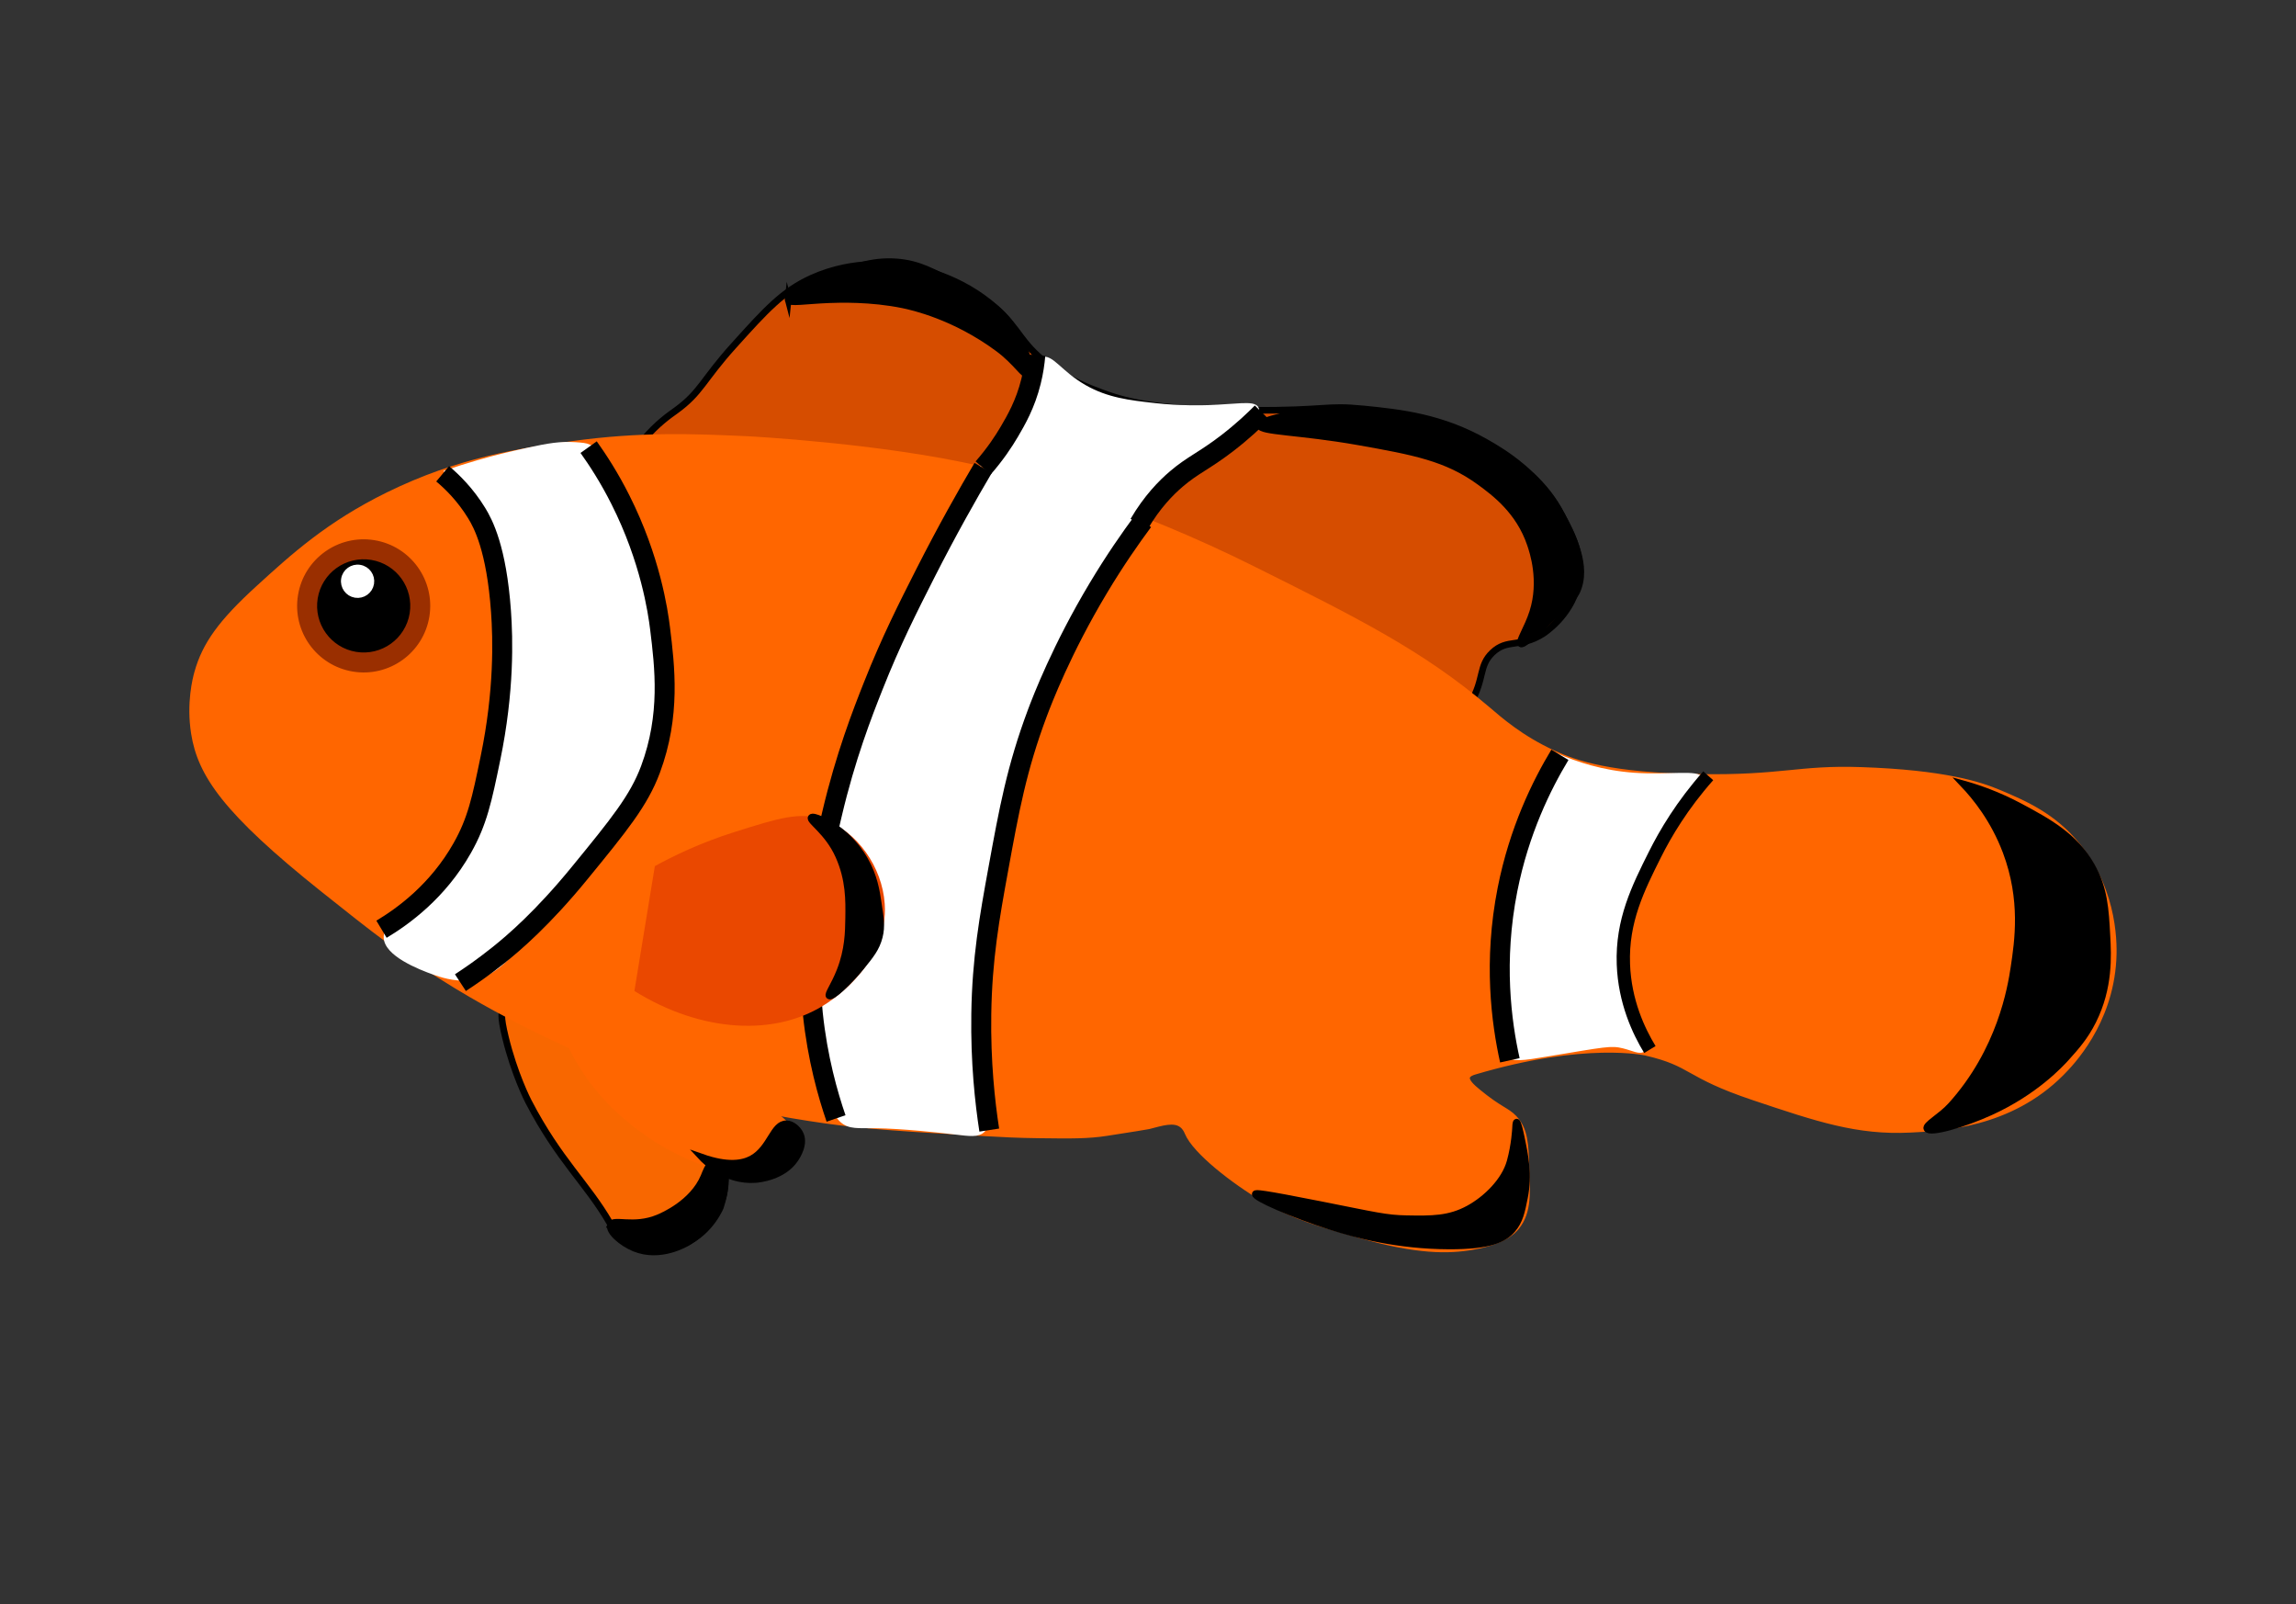 <svg width="345" height="241" viewBox="0 0 345 241" fill="none" xmlns="http://www.w3.org/2000/svg">
<rect x="0" y="0" width="345" height="241" fill="#333333" stroke="none"/>
<g clip-path="url(#clip0_249_63)">
<path d="M96.749 65.996C98.738 63.626 100.689 62.294 101.505 61.709C105.32 58.959 105.547 57.142 110.192 51.986C115.085 46.556 117.635 43.731 122.001 41.762C128.489 38.843 134.619 39.776 136.464 40.079C138.152 40.356 144.3 41.546 149.633 46.291C153.25 49.509 153.225 51.45 157.382 54.655C160.602 57.139 163.579 58.265 165.778 59.071C169.859 60.571 174.596 61.591 187.65 61.643C199.74 61.7 198.988 60.847 204.911 61.433C210.525 61.988 216.686 62.674 223.337 66.48C225.922 67.958 231.272 71.115 234.71 77.464C236.118 80.066 238.087 83.693 237.04 87.98C235.924 92.56 232.059 95.057 231.799 95.227C228.388 97.364 226.503 95.879 224.244 98.042C222.153 100.04 223.097 101.948 220.976 105.613C220.976 105.613 219.479 108.195 216.058 110.887C209.115 116.336 177.058 105.366 159.97 100.68C143.147 96.057 108.363 88.612 98.593 79.472C97.274 78.242 93.217 74.436 93.966 70.606C94.294 68.917 95.514 67.465 96.749 65.996Z" fill="#D64D00" stroke="black" stroke-miterlimit="10"/>
<path d="M156.45 54.157C155.391 54.561 155.766 55.981 154.479 59.996C153.586 62.788 151.676 67.085 148.892 69.355C148.646 69.558 148.174 69.714 147.742 70.19C146.504 71.558 146.431 73.917 146.921 75.193C148.231 78.64 155.353 78.713 162.547 78.778C169.082 78.846 170.908 77.909 171.921 77.234C174.663 75.403 173.628 74.048 177.016 70.875C180.165 67.925 182.288 67.959 186.223 64.166C187.882 62.573 188.871 61.985 188.688 61.489C188.395 60.681 185.643 61.213 181.617 61.353C180.832 61.387 177.2 61.471 173.559 61.056C169.619 60.613 166.305 60.242 162.867 58.28C159.079 56.108 157.911 53.586 156.451 54.148L156.45 54.157Z" fill="white" stroke="white" stroke-miterlimit="10"/>
<path d="M75.605 151.704C75.396 151.994 75.145 152.531 75.945 155.813C77.281 161.322 79.284 165.238 79.423 165.504C84.007 174.321 88.187 177.753 91.637 183.719C91.74 183.898 91.999 184.356 92.463 184.868C94.451 187.079 98.031 187.99 101.182 187.311C106.003 186.277 107.995 181.912 108.236 181.374C108.632 180.192 109.053 178.488 109.044 176.439C108.977 166.031 97.692 159.024 94.031 156.751C87.105 152.454 77.468 149.182 75.605 151.704Z" fill="#F86700" stroke="black" stroke-miterlimit="10"/>
<path d="M85.312 154.309C84.781 155.134 85.431 156.365 86.638 158.579C88.148 161.36 91.357 166.203 97.85 170.551C101.484 172.981 104.358 174.06 107.232 175.129C112.112 176.952 113.87 176.795 115.127 176.423C117.011 175.871 119.683 174.282 119.883 172.136C119.995 170.898 119.296 169.415 112.959 164.921C108.156 161.519 105.75 159.817 101.926 158.045C97.368 155.93 86.913 151.835 85.312 154.309Z" fill="#FF6600" stroke="#FF6600" stroke-miterlimit="10"/>
<path d="M29.685 101.11C30.857 96.863 33.293 93.503 38.858 88.426C44.101 83.641 49.403 78.806 58.384 74.4C68.997 69.189 78.093 67.852 85.982 66.764C96.319 65.338 104.07 65.656 112.449 66.036C112.449 66.036 132.464 67.078 147.292 70.522L147.312 70.525C147.81 70.637 148.825 70.874 150.11 71.196C155.008 72.415 169.478 76.185 188.289 85.562C203.709 93.247 213.479 98.122 223.362 106.511C225.328 108.181 228.413 110.937 233.408 113.225C236.858 114.804 242.111 116.577 255.119 116.784C267.873 116.99 270.179 115.412 279.611 115.732C292.138 116.154 297.501 117.935 300.335 119.129C304.203 120.756 308.546 122.634 312.193 127.153C317.887 134.207 317.614 142.36 317.499 144.236C316.939 153.711 311.182 159.657 309.653 161.19C301.942 168.915 291.871 169.402 286.989 169.635C279.104 170.015 273.216 168.036 263.467 164.766C253.257 161.339 254.503 159.73 247.338 158.069C247.338 158.069 238.249 155.961 221.535 160.932C221.204 161.03 220.529 161.254 220.386 161.757C220.187 162.475 221.169 163.345 222.036 164.055C225.285 166.736 226.347 166.808 227.472 167.986C229.107 169.693 229.184 171.945 229.3 175.379C229.421 179.027 229.678 181.977 227.844 184.26C227.221 185.03 225.793 186.447 221.276 187.237C217.666 187.871 213.033 187.943 204.338 185.474C198.384 183.778 194.661 182.813 190.021 180.087C185.509 177.442 179.663 172.927 178.486 170.089C178.413 169.915 178.2 169.363 177.661 168.941C176.422 167.967 174.51 168.627 172.565 169.119C172.26 169.19 170.283 169.504 166.321 170.122C163.471 170.567 161.023 170.54 156.129 170.478C152.953 170.443 150.552 170.313 148.073 170.17C136.367 169.498 130.395 169.147 124.065 168.262C124.065 168.262 119.993 167.695 116.171 166.968C92.955 162.574 72.562 150.425 68.609 148.024C60.848 143.317 56.108 139.53 48.678 133.61C33.862 121.808 30.184 116.24 29.216 110.153C28.492 105.606 29.462 101.914 29.685 101.11Z" fill="#FF6600" stroke="#FF6600" stroke-miterlimit="10"/>
<path d="M147.59 71.117C144.835 72.591 143.995 75.919 143.484 77.619C143.257 78.382 144.173 75.209 137.573 88.952C133.207 98.025 131.035 102.563 129.693 106.113C128.816 108.432 126.848 113.885 125.263 120.77C123.659 127.712 121.12 138.564 122.489 150.057C123.439 157.985 125.286 158.217 125.295 163.852C125.299 164.815 125.247 166.925 126.613 168.172C127.689 169.149 128.918 168.945 131.547 168.981C135.754 169.032 141.285 169.665 143.553 169.926C145.671 170.172 146.983 170.387 147.663 169.576C148.52 168.551 147.729 166.638 147.332 165.418C146.803 163.821 146.982 160.253 147.322 153.114C147.653 146.207 148.404 140.949 149.117 135.979C149.366 134.277 149.842 131.061 150.591 126.989C151.96 119.502 152.821 114.809 154.524 109.18C157.509 99.313 159.3 93.395 164.209 87.187C167.738 82.719 172.013 79.205 170.943 77.013C170.648 76.407 170.093 76.205 167.16 75.369C159.162 73.095 159.629 73.587 157.455 72.755C153.984 71.426 152.489 70.036 149.723 70.464C149.286 70.534 148.474 70.665 147.586 71.137L147.59 71.117Z" fill="white" stroke="white" stroke-miterlimit="10"/>
<path d="M233.844 113.661C232.973 115.2 231.805 117.441 230.734 120.265C230.238 121.561 229.401 123.947 227.963 130.988C226.618 137.587 225.946 140.882 225.854 143.856C225.672 149.602 226.76 149.395 226.205 154.077C225.999 155.827 225.679 157.284 226.543 158.196C227.338 159.036 228.605 158.848 232.626 158.18C241.062 156.786 242.069 156.516 243.968 156.989C245.526 157.376 246.436 157.941 246.928 157.474C247.792 156.653 246.01 153.868 244.942 151.048C244.793 150.659 242.786 144.787 243.929 138.682C244.577 135.221 245.296 136.707 248.674 128.282C250.318 124.184 250.827 122.13 253.095 119.856C254.526 118.419 255.738 117.827 255.555 117.21C255.227 116.061 250.693 116.95 245.525 116.579C240.686 116.241 236.711 114.901 233.845 113.651L233.844 113.661Z" fill="white" stroke="white" stroke-miterlimit="10"/>
<path d="M67.561 70.959C68.601 70.613 70.068 70.134 71.834 69.623C74.781 68.768 76.843 68.306 79.23 67.775C82.468 67.059 84.238 66.772 86.463 66.924C87.454 66.995 87.956 67.027 88.437 67.247C90.125 68.01 90.574 69.786 92.395 74.007C93.446 76.439 92.785 74.658 93.88 77.31C96.425 83.422 97.87 86.912 98.837 90.344C99.642 93.222 101.256 98.959 100.345 105.872C99.507 112.281 96.91 116.628 93.633 122.09C91.553 125.57 92.119 123.909 82.151 136.503C76.975 143.041 74.467 146.471 70.331 146.786C68.206 146.954 66.202 146.261 65.397 145.977C62.99 145.147 58.084 143.116 58.153 140.716C58.189 139.384 59.734 138.736 61.764 137.234C64.751 135.018 66.265 132.774 69.31 128.287C73.295 122.404 74.298 116.347 75.197 110.921C75.864 106.855 75.676 101.757 75.326 91.587C75.107 85.197 74.776 82.336 73.33 79.039C71.658 75.208 69.265 72.556 67.561 70.959Z" fill="white" stroke="white" stroke-miterlimit="10"/>
<path d="M53.11 100.389C58.288 101.238 63.173 97.729 64.022 92.551C64.87 87.373 61.361 82.488 56.184 81.639C51.006 80.791 46.121 84.3 45.272 89.477C44.423 94.655 47.932 99.54 53.11 100.389Z" fill="#9A2F00" stroke="#9A2F00" stroke-miterlimit="10"/>
<path d="M53.595 97.429C57.138 98.009 60.48 95.608 61.061 92.066C61.642 88.523 59.241 85.18 55.698 84.6C52.156 84.019 48.813 86.42 48.233 89.963C47.652 93.505 50.053 96.848 53.595 97.429Z" fill="black" stroke="black" stroke-miterlimit="10"/>
<path d="M53.409 89.291C54.499 89.47 55.528 88.731 55.706 87.641C55.885 86.551 55.146 85.523 54.056 85.344C52.966 85.165 51.938 85.904 51.759 86.994C51.58 88.084 52.319 89.113 53.409 89.291Z" fill="white" stroke="white" stroke-miterlimit="10"/>
<path d="M69.183 147.611C70.658 146.647 72.668 145.264 74.93 143.456C77.193 141.648 81.526 137.961 87.078 131.169C93.022 123.905 95.989 120.267 97.739 115.589C100.778 107.433 99.891 100.174 99.183 94.414C98.868 91.828 97.727 84.011 93.232 75.086C91.559 71.752 89.826 69.096 88.449 67.168" stroke="black" stroke-width="3" stroke-miterlimit="10"/>
<path d="M66.513 71.172C67.93 72.357 69.914 74.284 71.625 77.077C72.584 78.643 74.608 82.369 75.281 91.863C75.57 95.913 75.796 103.743 73.696 113.897C72.422 120.062 71.739 123.365 69.458 127.389C65.776 133.899 60.55 137.653 57.325 139.587" stroke="black" stroke-width="3" stroke-miterlimit="10"/>
<path d="M147.724 70.298C145.395 74.243 142.358 79.603 139.053 86.104C136.431 91.278 133.89 96.272 131.207 103.058C129.6 107.111 127.058 113.595 125.011 122.309C123.112 130.368 120.858 139.98 122.132 152.237C122.842 159.032 124.412 164.477 125.626 168.01" stroke="black" stroke-width="3" stroke-miterlimit="10"/>
<path d="M171.748 78.29C169.887 80.802 167.519 84.183 165.034 88.336C159.525 97.526 156.614 105.145 155.878 107.102C152.761 115.417 151.613 121.745 150.022 130.462C148.659 137.91 147.574 144.035 147.45 152.334C147.341 159.552 147.998 165.557 148.647 169.757" stroke="black" stroke-width="3" stroke-miterlimit="10"/>
<path d="M234.395 113.386C231.642 117.941 228.27 124.785 226.52 133.609C224.382 144.425 225.6 153.562 226.873 159.274" stroke="black" stroke-width="3" stroke-miterlimit="10"/>
<path d="M256.68 116.533C252.762 120.957 250.255 125.187 248.656 128.391C246.139 133.42 243.696 138.309 243.932 144.843C244.136 150.46 246.228 154.887 247.912 157.656" stroke="black" stroke-width="2" stroke-miterlimit="10"/>
<path d="M294.988 117.746C296.872 119.727 299.604 123.093 301.427 127.921C304.152 135.157 303.223 141.379 302.624 145.344C302.177 148.321 300.617 157.834 293.144 166.084C291.598 167.786 289.256 168.973 289.537 169.546C289.948 170.373 295.134 168.842 299.065 167.055C305.766 164.008 309.582 159.892 310.551 158.804C311.915 157.285 313.277 155.775 314.482 153.368C316.999 148.339 316.751 143.607 316.585 140.54C316.376 136.624 316.206 133.455 314.256 130.024C311.705 125.553 307.7 123.406 303.546 121.175C300.174 119.366 297.14 118.342 294.988 117.746Z" fill="black" stroke="black" stroke-miterlimit="10"/>
<path d="M155.57 53.344C155.468 54.523 155.279 55.86 154.923 57.291C154.077 60.72 152.681 63.115 151.655 64.862C150.797 66.323 149.532 68.233 147.724 70.298" stroke="black" stroke-width="3" stroke-miterlimit="10"/>
<path d="M189.623 61.966C188.505 63.1 186.741 64.777 184.375 66.598C180.933 69.236 179.233 69.839 176.771 71.939C175.205 73.273 173.114 75.392 171.173 78.702" stroke="black" stroke-width="3" stroke-miterlimit="10"/>
<path d="M228.515 96.715C228.116 96.427 229.537 94.37 230.31 91.943C231.812 87.234 230.33 82.856 229.954 81.751C228.267 76.773 224.612 74.035 222.367 72.4C217.389 68.767 212.473 67.85 204.102 66.366C195.18 64.792 189.347 64.89 189.3 63.94C189.251 63 195.041 62.054 195.706 61.95C198.661 61.482 203.46 61.073 209.845 62.241C213.819 62.974 219.28 63.97 225.149 67.79C228.198 69.779 232.145 72.341 234.71 77.464C236.054 80.147 238.793 85.014 236.878 88.966C236.463 89.83 234.577 91.568 230.812 95.065C229.652 96.142 228.776 96.91 228.515 96.715Z" fill="black" stroke="black" stroke-miterlimit="10"/>
<path d="M118.421 45.056C118.572 45.617 121.06 45.154 124.568 45.02C126.057 44.96 130.846 44.802 135.698 45.8C137.06 46.084 143.39 47.467 149.979 52.337C152.763 54.394 153.906 56.568 154.461 56.213C155.195 55.755 154.1 51.614 151.646 48.414C149.775 45.98 147.666 44.813 144.342 43.022C140.114 40.748 137.964 39.585 134.71 39.345C130.885 39.063 127.968 40.226 124.073 41.797C122.033 42.618 118.224 44.344 118.42 45.066L118.421 45.056Z" fill="black" stroke="black" stroke-miterlimit="10"/>
<path d="M95.326 148.857C105.27 155.077 116.67 155.882 124.429 150.588C125.617 149.769 133.512 144.385 132.938 135.769C132.565 130.256 128.832 124.901 123.863 123.134C120.272 121.857 116.98 122.898 110.387 124.979C105.204 126.612 101.139 128.6 98.399 130.107L95.326 148.857Z" fill="#EA4800"/>
<path d="M188.622 179.351C188.68 179.178 189.353 179.156 198.49 180.968C206.754 182.607 208.238 183.012 211.319 183.071C215.158 183.143 217.77 183.156 220.685 181.567C223.379 180.093 226.114 177.38 226.914 174.481C227.615 171.931 227.723 169.547 227.723 169.547C227.733 169.234 227.759 168.58 227.884 168.56C228.091 168.533 228.446 170.202 228.548 170.695C229.15 173.571 229.755 176.436 229.065 179.9C228.657 181.961 228.371 183.394 227.27 184.673C225.942 186.218 223.727 187.183 217.741 187.164C209.973 187.137 203.773 185.462 199.978 184.252C194.325 182.454 188.439 179.908 188.622 179.351Z" fill="black" stroke="black" stroke-miterlimit="10"/>
<path d="M91.73 184.018C92.12 182.937 95.156 184.509 98.931 182.929C99.519 182.681 104.08 180.763 105.772 176.744C106.084 176.015 106.413 174.934 107.018 174.891C107.705 174.842 108.468 176.061 108.749 177.131C109.347 179.418 107.881 181.62 106.994 182.954C106.319 183.978 105.364 185.412 103.508 186.537C103.001 186.849 99.188 189.092 95.324 187.506C93.386 186.712 91.396 184.947 91.74 184.02L91.73 184.018Z" fill="black" stroke="black" stroke-miterlimit="10"/>
<path d="M105.421 173.818C109.404 175.231 111.657 174.78 112.984 174.045C115.802 172.49 116.17 168.761 118.188 168.818C119.105 168.847 119.837 169.635 120.138 170.151C121.066 171.722 119.772 173.678 119.491 174.098C117.701 176.794 114.026 177.144 113.554 177.178C109.006 177.537 105.808 174.237 105.421 173.818Z" fill="black" stroke="black" stroke-miterlimit="10"/>
<path d="M124.591 149.6C124.314 149.373 125.338 148.071 126.225 145.815C127.446 142.691 127.488 140.023 127.519 137.92C127.559 135.262 127.609 132.118 126.014 128.554C124.39 124.923 121.53 123.269 121.889 122.811C122.195 122.425 124.265 123.463 125.674 124.444C126.411 124.96 128.406 126.453 129.962 129.201C131.346 131.637 131.694 133.842 131.951 135.607C132.29 137.871 132.534 139.097 132.129 140.703C131.697 142.415 130.843 143.481 129.347 145.313C127.535 147.529 124.993 149.93 124.591 149.6Z" fill="black" stroke="black" stroke-miterlimit="10"/>
</g>
<defs>
<clipPath id="clip0_249_63">
<rect width="318" height="192" fill="white" transform="translate(31.059) rotate(9.309)"/>
</clipPath>
</defs>
</svg>
